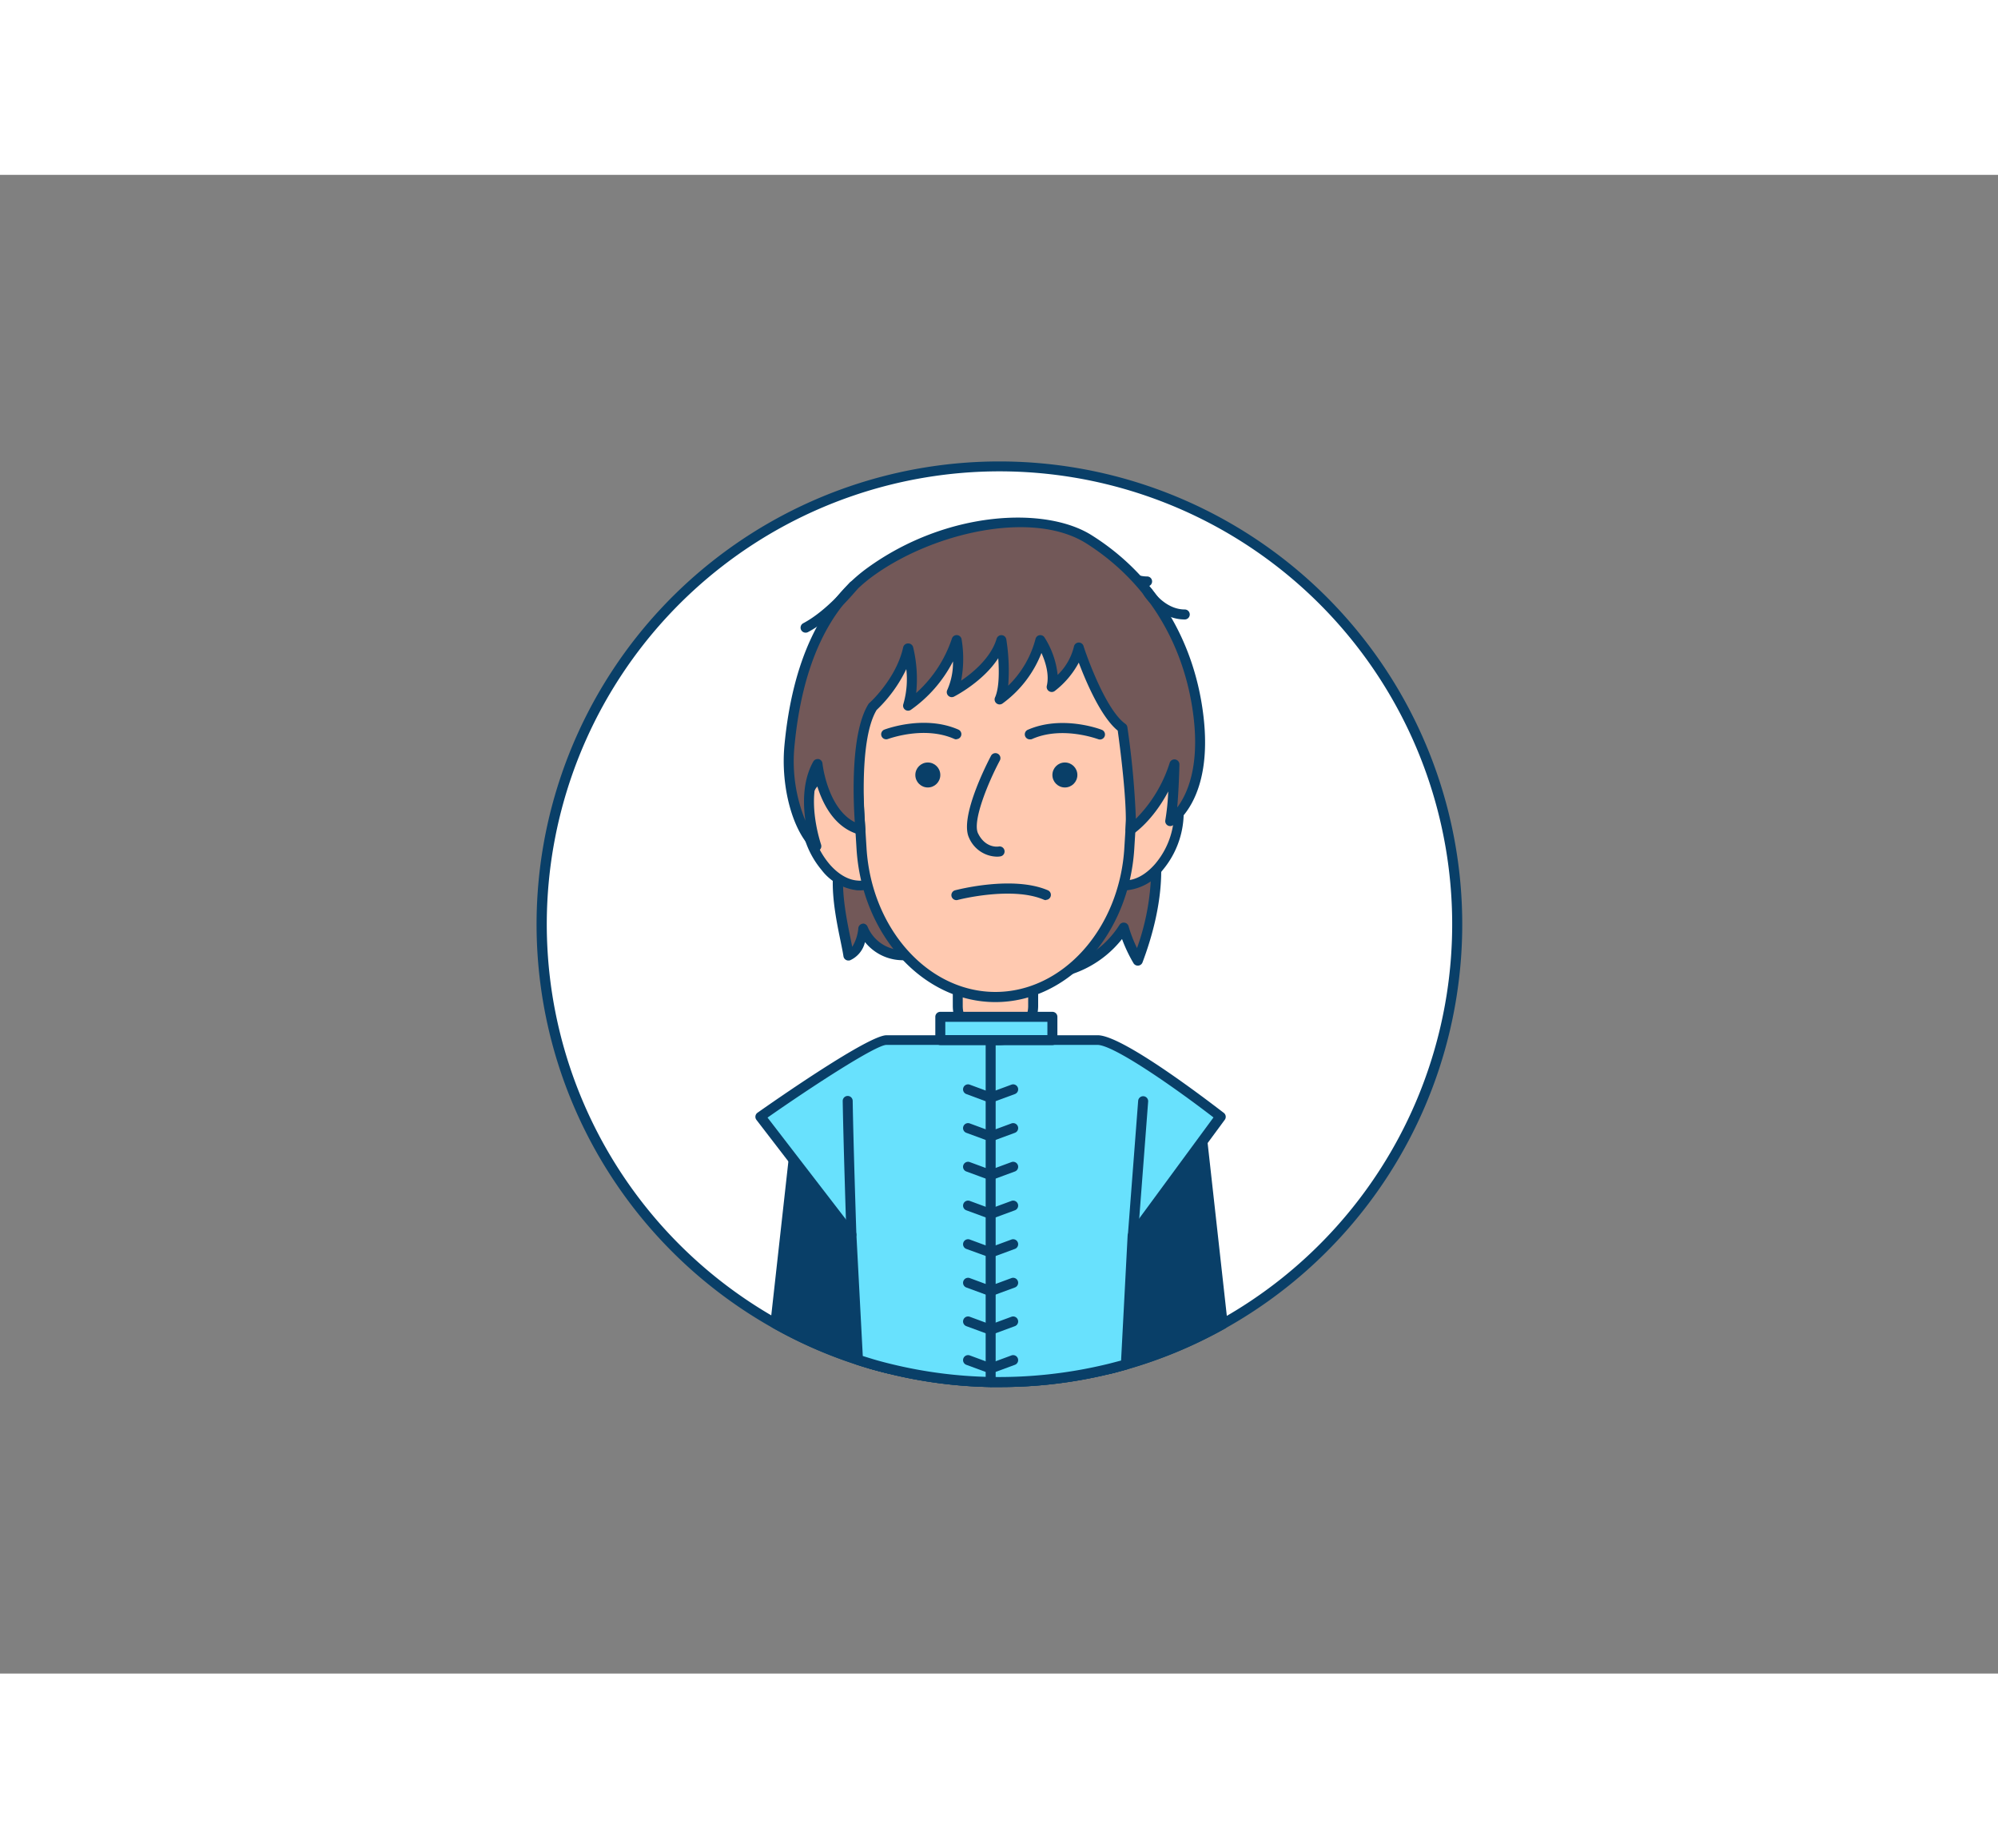 <svg xmlns="http://www.w3.org/2000/svg" viewBox="0 0 400 300" class="styles_logo__3Jd-a" width="200" height="185"><rect x="0" y="0" width="400" height="300" fill="#808080" stroke="none"/><g id="_261_bran_stark_outline__m3UztGWV" data-name="#261_bran_stark_outline"><path d="M291.77,150a91.58,91.58,0,0,1-47,80,90.34,90.34,0,0,1-19.43,8.09c-.68.2-1.36.38-2,.56-.52.14-1.05.27-1.57.39a91.65,91.65,0,0,1-21.61,2.57l-1.79,0A90.86,90.86,0,0,1,178.27,239c-1.27-.3-2.53-.64-3.77-1q-1.38-.39-2.73-.84a90.16,90.16,0,0,1-16.54-7.25A91.66,91.66,0,1,1,291.77,150Z" fill="#fff"/><path d="M200.12,242.65l-1.81,0A92.23,92.23,0,0,1,178,240c-1.24-.29-2.53-.64-3.82-1-.91-.26-1.84-.55-2.76-.85a91.44,91.44,0,0,1-16.71-7.33,92.66,92.66,0,1,1,90.53.12,91.79,91.79,0,0,1-19.65,8.18c-.68.2-1.37.38-2.07.57-.52.14-1.06.27-1.59.39A92.48,92.48,0,0,1,200.12,242.65Zm0-183.3a90.66,90.66,0,0,0-44.4,169.7,89.65,89.65,0,0,0,16.36,7.17c.89.3,1.79.57,2.69.83,1.27.38,2.52.71,3.73,1a90.81,90.81,0,0,0,19.85,2.58,92.2,92.2,0,0,0,23.14-2.52c.52-.12,1-.25,1.55-.39.69-.18,1.36-.35,2-.55a89.82,89.82,0,0,0,19.22-8A90.66,90.66,0,0,0,200.12,59.35Z" fill="#093f68"/><path d="M223.3,238.69c-.52.14-1.05.27-1.57.39a91.65,91.65,0,0,1-21.61,2.57l-1.79,0A90.86,90.86,0,0,1,178.27,239c-1.27-.3-2.53-.64-3.77-1l1.41-6h45.82Z" fill="#093f68"/><path d="M200.12,242.65l-1.81,0A92.23,92.23,0,0,1,178,240c-1.24-.29-2.53-.64-3.82-1a1,1,0,0,1-.68-1.19l1.41-6a1,1,0,0,1,1-.77h45.82a1,1,0,0,1,1,.77l1.57,6.65a1,1,0,0,1-.71,1.2c-.53.14-1.07.27-1.6.39A92.48,92.48,0,0,1,200.12,242.65Zm-24.43-5.34c.95.27,1.89.52,2.81.74a90.81,90.81,0,0,0,19.85,2.58,92.2,92.2,0,0,0,23.14-2.52l.61-.15L220.94,233H176.7Z" fill="#093f68"/><path d="M244.78,230a90.34,90.34,0,0,1-19.43,8.09c-.68.2-1.36.38-2,.56-.52.14-1.05.27-1.57.39V189.26h18.52l.47,4.26Z" fill="#093f68"/><path d="M221.73,240.08a1,1,0,0,1-.62-.22,1,1,0,0,1-.38-.78V189.26a1,1,0,0,1,1-1h18.52a1,1,0,0,1,1,.89l4.53,40.78a1,1,0,0,1-.5,1,91.79,91.79,0,0,1-19.65,8.18c-.68.2-1.37.38-2.07.57-.52.14-1.06.27-1.59.39A.91.91,0,0,1,221.73,240.08Zm1-49.82v47.55l.31-.09c.69-.18,1.36-.35,2-.55a89.91,89.91,0,0,0,18.64-7.68l-4.36-39.23Z" fill="#093f68"/><path d="M178.27,189.26V239c-1.27-.3-2.53-.64-3.77-1q-1.38-.39-2.73-.84a90.16,90.16,0,0,1-16.54-7.25l3.64-32.76.88-7.9Z" fill="#093f68"/><path d="M178.27,240a.91.91,0,0,1-.23,0c-1.25-.29-2.54-.64-3.83-1-.91-.26-1.84-.55-2.76-.85a91.44,91.44,0,0,1-16.71-7.33,1,1,0,0,1-.5-1l4.52-40.66a1,1,0,0,1,1-.89h18.52a1,1,0,0,1,1,1V239a1,1,0,0,1-.38.78A1,1,0,0,1,178.27,240Zm-22-10.65a89.55,89.55,0,0,0,15.78,6.85c.89.3,1.79.57,2.69.83s1.68.48,2.5.69V190.26H160.65Z" fill="#093f68"/><path d="M244.4,188.53l-3.68,5-13.93,18.91-1.35,25.63h-.1v.07c-.68.2-1.36.38-2,.56-.52.14-1.05.27-1.57.39a91.65,91.65,0,0,1-21.61,2.57l-1.79,0A90.86,90.86,0,0,1,178.27,239c-1.27-.3-2.53-.64-3.77-1q-1.38-.39-2.73-.84l-1.32-25-11.58-15-6.64-8.63S174,173.2,177.47,173.2h42.31C224.74,173.2,244.4,188.53,244.4,188.53Z" fill="#68e1fd"/><path d="M200.12,242.65l-1.81,0A92.23,92.23,0,0,1,178,240c-1.24-.29-2.53-.64-3.82-1-.91-.26-1.84-.55-2.76-.85a1,1,0,0,1-.68-.9l-1.3-24.67-18-23.41a1,1,0,0,1-.2-.76,1,1,0,0,1,.41-.67c3.68-2.59,22.22-15.51,25.82-15.51h42.31c5.16,0,23.19,14,25.23,15.54a1,1,0,0,1,.19,1.38l-17.43,23.66-1.33,25.33a1,1,0,0,1-.5.82.83.83,0,0,1-.31.16c-.69.2-1.38.38-2.08.57-.52.14-1.06.27-1.59.39A92.48,92.48,0,0,1,200.12,242.65Zm-27.39-6.22c.68.22,1.36.42,2,.62,1.27.38,2.52.71,3.73,1a90.81,90.81,0,0,0,19.85,2.58,92.2,92.2,0,0,0,23.14-2.52c.52-.12,1-.25,1.55-.39l1.44-.38,1.31-25a1,1,0,0,1,.19-.54l17-23.12c-7.85-6.05-20-14.52-23.24-14.52H177.47c-2.11,0-14.89,8.31-23.81,14.55l17.58,22.83a.94.94,0,0,1,.21.56Z" fill="#093f68"/><path d="M229.65,82.39c-5.08,0-8.08-4.67-8.2-4.87a1,1,0,0,1,.31-1.38,1,1,0,0,1,1.38.31h0s2.55,3.94,6.51,3.94a1,1,0,0,1,0,2Z" fill="#093f68"/><path d="M169.85,156.27c2-.77,2.6-3.27,2.91-5.4a8.69,8.69,0,0,0,7.84,5.32,3.52,3.52,0,0,0,2.75-1,4.06,4.06,0,0,0,.71-2.29c.5-6-2.5-21.73-11.62-19.78C164.16,134.89,169.09,151.24,169.85,156.27Z" fill="#725858"/><path d="M169.85,157.27a1,1,0,0,1-.5-.13,1,1,0,0,1-.49-.72c-.11-.74-.32-1.76-.56-2.95-1.42-6.85-4.06-19.62,3.93-21.33A7.43,7.43,0,0,1,179,134c5,4.37,6.4,14.72,6,19a4.92,4.92,0,0,1-.93,2.85,4.37,4.37,0,0,1-3.5,1.36h0a9.72,9.72,0,0,1-7.4-3.63,5.31,5.31,0,0,1-3,3.65A1,1,0,0,1,169.85,157.27Zm2.91-7.4a1,1,0,0,1,.93.63,7.64,7.64,0,0,0,6.92,4.69h0a2.69,2.69,0,0,0,2-.64,3.26,3.26,0,0,0,.48-1.73c.35-4.23-1.14-13.64-5.37-17.37a5.47,5.47,0,0,0-5-1.35c-6.05,1.29-3.67,12.79-2.39,19,.1.51.2,1,.29,1.44a8.66,8.66,0,0,0,1.22-3.79,1,1,0,0,1,.87-.85Z" fill="#093f68"/><path d="M227.79,157.26a28,28,0,0,1-2.83-6.55A20.15,20.15,0,0,1,206.83,160c2.78-3.7,5.65-7.61,6.3-12.19.53-3.78-.4-8.08,1.93-11.11a8.85,8.85,0,0,1,4.18-2.76c4.1-1.44,11.94-2,12.2,3.75C231.73,144.23,230.07,151.22,227.79,157.26Z" fill="#725858"/><path d="M208.07,161.08c-.44,0-.87,0-1.31,0a1,1,0,0,1-.73-1.6c2.57-3.42,5.48-7.29,6.11-11.73a30.6,30.6,0,0,0,.2-3.49c.06-2.82.12-5.74,1.93-8.09a9.81,9.81,0,0,1,4.64-3.09c3.4-1.2,8.36-1.61,11.19.31a5.29,5.29,0,0,1,2.34,4.34c.34,7.45-1.83,14.94-3.71,19.92a1,1,0,0,1-.85.64,1,1,0,0,1-.95-.48,29.78,29.78,0,0,1-2.3-4.84A21.36,21.36,0,0,1,208.07,161.08ZM224.83,134a16.72,16.72,0,0,0-5.26.89,7.88,7.88,0,0,0-3.72,2.43c-1.41,1.83-1.46,4.3-1.51,6.91a31.11,31.11,0,0,1-.22,3.73c-.6,4.22-3,7.94-5.32,11.08a19.24,19.24,0,0,0,15.31-8.88,1,1,0,0,1,1-.47,1,1,0,0,1,.83.72,26.32,26.32,0,0,0,1.69,4.37,47.91,47.91,0,0,0,2.83-17A3.28,3.28,0,0,0,229,135,7.55,7.55,0,0,0,224.83,134Z" fill="#093f68"/><path d="M161.52,124.74a17,17,0,0,0,3.71,13.76,9.56,9.56,0,0,0,6.48,3.72,3.44,3.44,0,0,0,3.12-1.27,4,4,0,0,0,.52-1.65c.62-4.28-.47-10.85-3.21-14.43C169.19,121,162.72,118,161.52,124.74Z" fill="#ffc9b0"/><path d="M172,143.22h-.32a10.43,10.43,0,0,1-7.19-4.06,18,18,0,0,1-3.94-14.59h0c.59-3.3,2.3-4.38,3.63-4.7,3-.73,6.68,1.66,8.77,4.4,2.95,3.86,4,10.75,3.41,15.18a5,5,0,0,1-.67,2.06A4.29,4.29,0,0,1,172,143.22Zm-9.48-18.31a16,16,0,0,0,3.49,13c1,1.19,3.11,3.22,5.77,3.36a2.52,2.52,0,0,0,2.23-.82,3,3,0,0,0,.37-1.25c.57-3.93-.42-10.28-3-13.67-1.64-2.15-4.67-4.17-6.71-3.68-1.09.27-1.81,1.32-2.13,3.11Z" fill="#093f68"/><path d="M235.73,124.74A17,17,0,0,1,232,138.5a9.54,9.54,0,0,1-6.48,3.72,3.45,3.45,0,0,1-3.12-1.27,4,4,0,0,1-.52-1.65c-.62-4.28.47-10.85,3.21-14.43C228.06,121,234.53,118,235.73,124.74Z" fill="#ffc9b0"/><path d="M225.27,143.22a4.26,4.26,0,0,1-3.68-1.72,4.92,4.92,0,0,1-.68-2.06c-.64-4.43.46-11.32,3.41-15.18,2.09-2.74,5.77-5.13,8.77-4.4,1.33.32,3,1.4,3.63,4.7h0a18,18,0,0,1-3.94,14.59,10.41,10.41,0,0,1-7.19,4.06ZM232,121.73c-2,0-4.58,1.82-6.05,3.75-2.6,3.39-3.59,9.74-3,13.67a3.28,3.28,0,0,0,.37,1.25,2.55,2.55,0,0,0,2.23.82c2.66-.14,4.76-2.17,5.77-3.36a15.93,15.93,0,0,0,3.49-13h0c-.32-1.79-1-2.84-2.13-3.11A2.84,2.84,0,0,0,232,121.73Z" fill="#093f68"/><path d="M191.74,156h15.09a0,0,0,0,1,0,0v10.38A6.84,6.84,0,0,1,200,173.2h-1.4a6.84,6.84,0,0,1-6.84-6.84V156A0,0,0,0,1,191.74,156Z" fill="#ffc9b0"/><path d="M200,174.2h-1.41a7.85,7.85,0,0,1-7.84-7.84V156a1,1,0,0,1,1-1h15.09a1,1,0,0,1,1,1v10.38A7.85,7.85,0,0,1,200,174.2ZM192.74,157v9.38a5.85,5.85,0,0,0,5.84,5.84H200a5.85,5.85,0,0,0,5.84-5.84V157Z" fill="#093f68"/><path d="M199.28,164.59h0c-14.07,0-25.76-13-26.8-29.71L169.71,90h59.15l-2.77,44.85C225.05,151.63,213.36,164.59,199.28,164.59Z" fill="#ffc9b0"/><path d="M199.28,165.59c-14.52,0-26.73-13.46-27.8-30.65l-2.77-44.85a1,1,0,0,1,.27-.74,1,1,0,0,1,.73-.32h59.15a1,1,0,0,1,.73.32,1.06,1.06,0,0,1,.27.74l-2.78,44.85C226,152.13,213.81,165.59,199.28,165.59ZM170.77,91l2.71,43.79c1,16.13,12.33,28.77,25.8,28.77s24.81-12.64,25.81-28.77L227.79,91Z" fill="#093f68"/><path d="M199.56,136.48a6.22,6.22,0,0,1-5.55-3.76c-2-4.12,3.73-15.18,4.39-16.43a1,1,0,0,1,1.77.94c-2.33,4.36-5.56,12.19-4.36,14.6,1.52,3.07,4.1,2.63,4.12,2.62a1,1,0,0,1,1.17.8,1,1,0,0,1-.8,1.17A4,4,0,0,1,199.56,136.48Z" fill="#093f68"/><path d="M191.47,113a1,1,0,0,1-.4-.08c-6.09-2.71-13.22,0-13.29,0a1,1,0,0,1-.73-1.87c.33-.12,8-3,14.83,0a1,1,0,0,1-.41,1.91Z" fill="#093f68"/><path d="M206.16,113a1,1,0,0,1-.41-1.91c6.86-3,14.5-.14,14.83,0a1,1,0,0,1-.73,1.87c-.07,0-7.2-2.73-13.29,0A1,1,0,0,1,206.16,113Z" fill="#093f68"/><path d="M209.39,145.18a1,1,0,0,1-.4-.08c-6.36-2.75-17.16,0-17.27.05a1,1,0,1,1-.5-1.94c.47-.12,11.56-3,18.56,0a1,1,0,0,1-.39,1.92Z" fill="#093f68"/><path d="M172.25,131.1s-1.71-17.95,2.46-24.62c0,0,5.62-5,7.08-11.66,0,0,1.67,6.49,0,11.46a26.17,26.17,0,0,0,9.68-13.12s1.15,6.24-.93,10.41c0,0,8.12-4.17,9.89-10.41,0,0,1.35,8.12-.31,11.87a21.67,21.67,0,0,0,8.12-11.87s3.33,5,2.29,9.37c0,0,4.58-3.33,5.41-7.92,0,0,4.17,12.82,8.75,16.1,0,0,2.08,14.34,1.63,20.39,0,0,5.66-3.7,8.79-13.11,0,0-.21,8.7-.84,11.4,0,0,7.71-4.58,5.63-21.24S228.87,79.83,218,73s-31-2.7-43.74,6.46-15.41,26-16.24,34.78,1.87,17.08,5.41,20.2c0,0-3.54-9.78.21-16.45C163.67,117.94,164.79,129.05,172.25,131.1Z" fill="#725858"/><path d="M163.46,135.39a1,1,0,0,1-.66-.25c-4.08-3.6-6.55-12.64-5.75-21,1.59-16.74,7.2-28.68,16.66-35.5,15.92-11.49,35.68-12.31,44.86-6.49C231.06,80,239,92.79,240.89,108c2.14,17.11-5.77,22-6.11,22.22a1,1,0,0,1-1.1-.05,1,1,0,0,1-.38-1,45.37,45.37,0,0,0,.58-5.74c-3.11,5.9-6.82,8.38-7,8.5a1,1,0,0,1-1.55-.91c.4-5.31-1.23-17.41-1.56-19.77-3.34-2.71-6.33-9.71-7.8-13.61a17.57,17.57,0,0,1-4.84,5.7,1,1,0,0,1-1.14,0,1,1,0,0,1-.42-1.06c.54-2.29-.29-4.85-1.07-6.57a22.71,22.71,0,0,1-7.82,10.13,1,1,0,0,1-1.47-1.24c.83-1.86.83-5.16.64-7.85-3,4.66-8.56,7.54-8.85,7.69a1,1,0,0,1-1.16-.18,1,1,0,0,1-.19-1.16,13.5,13.5,0,0,0,1.14-5.71,26.83,26.83,0,0,1-8.45,9.71,1,1,0,0,1-1.49-1.16,17.83,17.83,0,0,0,.59-7,27.92,27.92,0,0,1-5.94,8.18c-3.85,6.39-2.26,23.7-2.25,23.87a1,1,0,0,1-1.26,1.06c-5.28-1.45-7.62-6.86-8.62-10.52-1.34,5.79,1,12.43,1,12.51a1,1,0,0,1-.38,1.17A1,1,0,0,1,163.46,135.39Zm.21-18.45.2,0a1,1,0,0,1,.79.88c0,.1,1,9,6.47,11.76-.32-4.62-.86-17.89,2.73-23.64a.79.79,0,0,1,.18-.22c.06,0,5.4-4.88,6.77-11.13a1,1,0,0,1,1-.79,1,1,0,0,1,1,.75,27.24,27.24,0,0,1,.61,9.17,25.44,25.44,0,0,0,7.15-10.89,1,1,0,0,1,1.94.13,23.57,23.57,0,0,1-.09,8.29c2.43-1.65,6-4.65,7.1-8.39a1,1,0,0,1,1-.72,1,1,0,0,1,.94.83,39.47,39.47,0,0,1,.38,9.29,20.11,20.11,0,0,0,5.47-9.36,1,1,0,0,1,.79-.75,1,1,0,0,1,1,.43,17.24,17.24,0,0,1,2.64,7.52A11.69,11.69,0,0,0,215,94.43a1,1,0,0,1,.92-.81,1,1,0,0,1,1,.68c0,.13,4.11,12.55,8.37,15.59a1,1,0,0,1,.41.67,170.46,170.46,0,0,1,1.7,18.34,27.6,27.6,0,0,0,6.78-11.23,1,1,0,0,1,1.94.34c0,.27-.12,5-.44,8.62,1.94-2.57,4.53-8.06,3.24-18.36-1.83-14.63-9.43-26.88-21.4-34.47-10.73-6.81-30.7-2.18-42.62,6.42-9,6.47-14.3,17.93-15.84,34.07a31.22,31.22,0,0,0,2.19,15c-.51-3.51-.54-8.1,1.57-11.85A1,1,0,0,1,163.67,116.94Z" fill="#093f68"/><circle cx="185.75" cy="120.13" r="2.5" fill="#093f68"/><circle cx="213.19" cy="120.13" r="2.5" fill="#093f68"/><path d="M161.27,91.64a1,1,0,0,1-.47-1.88c4.84-2.56,9.16-8,9.21-8A1,1,0,1,1,171.57,83c-.19.23-4.63,5.78-9.83,8.54A1,1,0,0,1,161.27,91.64Z" fill="#093f68"/><path d="M237.19,89c-5.08,0-8.08-4.67-8.2-4.87a1,1,0,0,1,.31-1.38,1,1,0,0,1,1.38.31c0,.08,2.57,3.94,6.51,3.94a1,1,0,0,1,0,2Z" fill="#093f68"/><rect x="188.25" y="168.54" width="22.44" height="4.66" fill="#68e1fd"/><path d="M210.69,174.2H188.25a1,1,0,0,1-1-1v-4.66a1,1,0,0,1,1-1h22.44a1,1,0,0,1,1,1v4.66A1,1,0,0,1,210.69,174.2Zm-21.44-2h20.44v-2.66H189.25Z" fill="#093f68"/><path d="M170.45,213.19a1,1,0,0,1-1-1c0-.18-.59-17.94-.74-26.81a1,1,0,0,1,1-1,1,1,0,0,1,1,1c.14,8.85.73,26.59.74,26.77a1,1,0,0,1-1,1Z" fill="#093f68"/><path d="M226.79,213.43h-.08a1,1,0,0,1-.92-1.07l2.07-27a1,1,0,1,1,2,.15l-2.06,27A1,1,0,0,1,226.79,213.43Z" fill="#093f68"/><path d="M198.33,242.63a1,1,0,0,1-1-1V173.2a1,1,0,0,1,2,0v68.43A1,1,0,0,1,198.33,242.63Z" fill="#093f68"/><path d="M198.32,185.75a.87.87,0,0,1-.35-.07L193.46,184a1,1,0,0,1,.69-1.88l4.17,1.54,4.17-1.54a1,1,0,0,1,.69,1.88l-4.51,1.66A.87.87,0,0,1,198.32,185.75Z" fill="#093f68"/><path d="M198.32,193.49a.87.87,0,0,1-.35-.07l-4.51-1.66a1,1,0,0,1,.69-1.88l4.17,1.54,4.17-1.54a1,1,0,0,1,.69,1.88l-4.51,1.66A.87.87,0,0,1,198.32,193.49Z" fill="#093f68"/><path d="M198.32,201.23a.87.87,0,0,1-.35-.07l-4.51-1.66a1,1,0,0,1,.69-1.88l4.17,1.54,4.17-1.54a1,1,0,0,1,.69,1.88l-4.51,1.66A.87.87,0,0,1,198.32,201.23Z" fill="#093f68"/><path d="M198.32,209a.87.87,0,0,1-.35-.07l-4.51-1.66a1,1,0,0,1-.59-1.29,1,1,0,0,1,1.28-.59l4.17,1.54,4.17-1.54a1,1,0,0,1,1.28.59,1,1,0,0,1-.59,1.29l-4.51,1.66A.87.87,0,0,1,198.32,209Z" fill="#093f68"/><path d="M198.32,216.71a.87.87,0,0,1-.35-.07L193.46,215a1,1,0,0,1-.59-1.29,1,1,0,0,1,1.28-.59l4.17,1.54,4.17-1.54a1,1,0,0,1,1.28.59,1,1,0,0,1-.59,1.29l-4.51,1.66A.87.87,0,0,1,198.32,216.71Z" fill="#093f68"/><path d="M198.32,224.45a1.09,1.09,0,0,1-.35-.07l-4.51-1.66a1,1,0,0,1-.59-1.29,1,1,0,0,1,1.28-.59l4.17,1.54,4.17-1.54a1,1,0,0,1,1.28.59,1,1,0,0,1-.59,1.29l-4.51,1.66A1.09,1.09,0,0,1,198.32,224.45Z" fill="#093f68"/><path d="M198.32,232.19a1.09,1.09,0,0,1-.35-.07l-4.51-1.66a1,1,0,0,1-.59-1.29,1,1,0,0,1,1.28-.59l4.17,1.54,4.17-1.54a1,1,0,0,1,1.28.59,1,1,0,0,1-.59,1.29l-4.51,1.66A1.09,1.09,0,0,1,198.32,232.19Z" fill="#093f68"/><path d="M198.32,239.92a1.07,1.07,0,0,1-.35-.06l-4.51-1.66a1,1,0,0,1-.59-1.29,1,1,0,0,1,1.28-.59l4.17,1.54,4.17-1.54a1,1,0,0,1,1.28.59,1,1,0,0,1-.59,1.29l-4.51,1.66A1.07,1.07,0,0,1,198.32,239.92Z" fill="#093f68"/></g></svg>